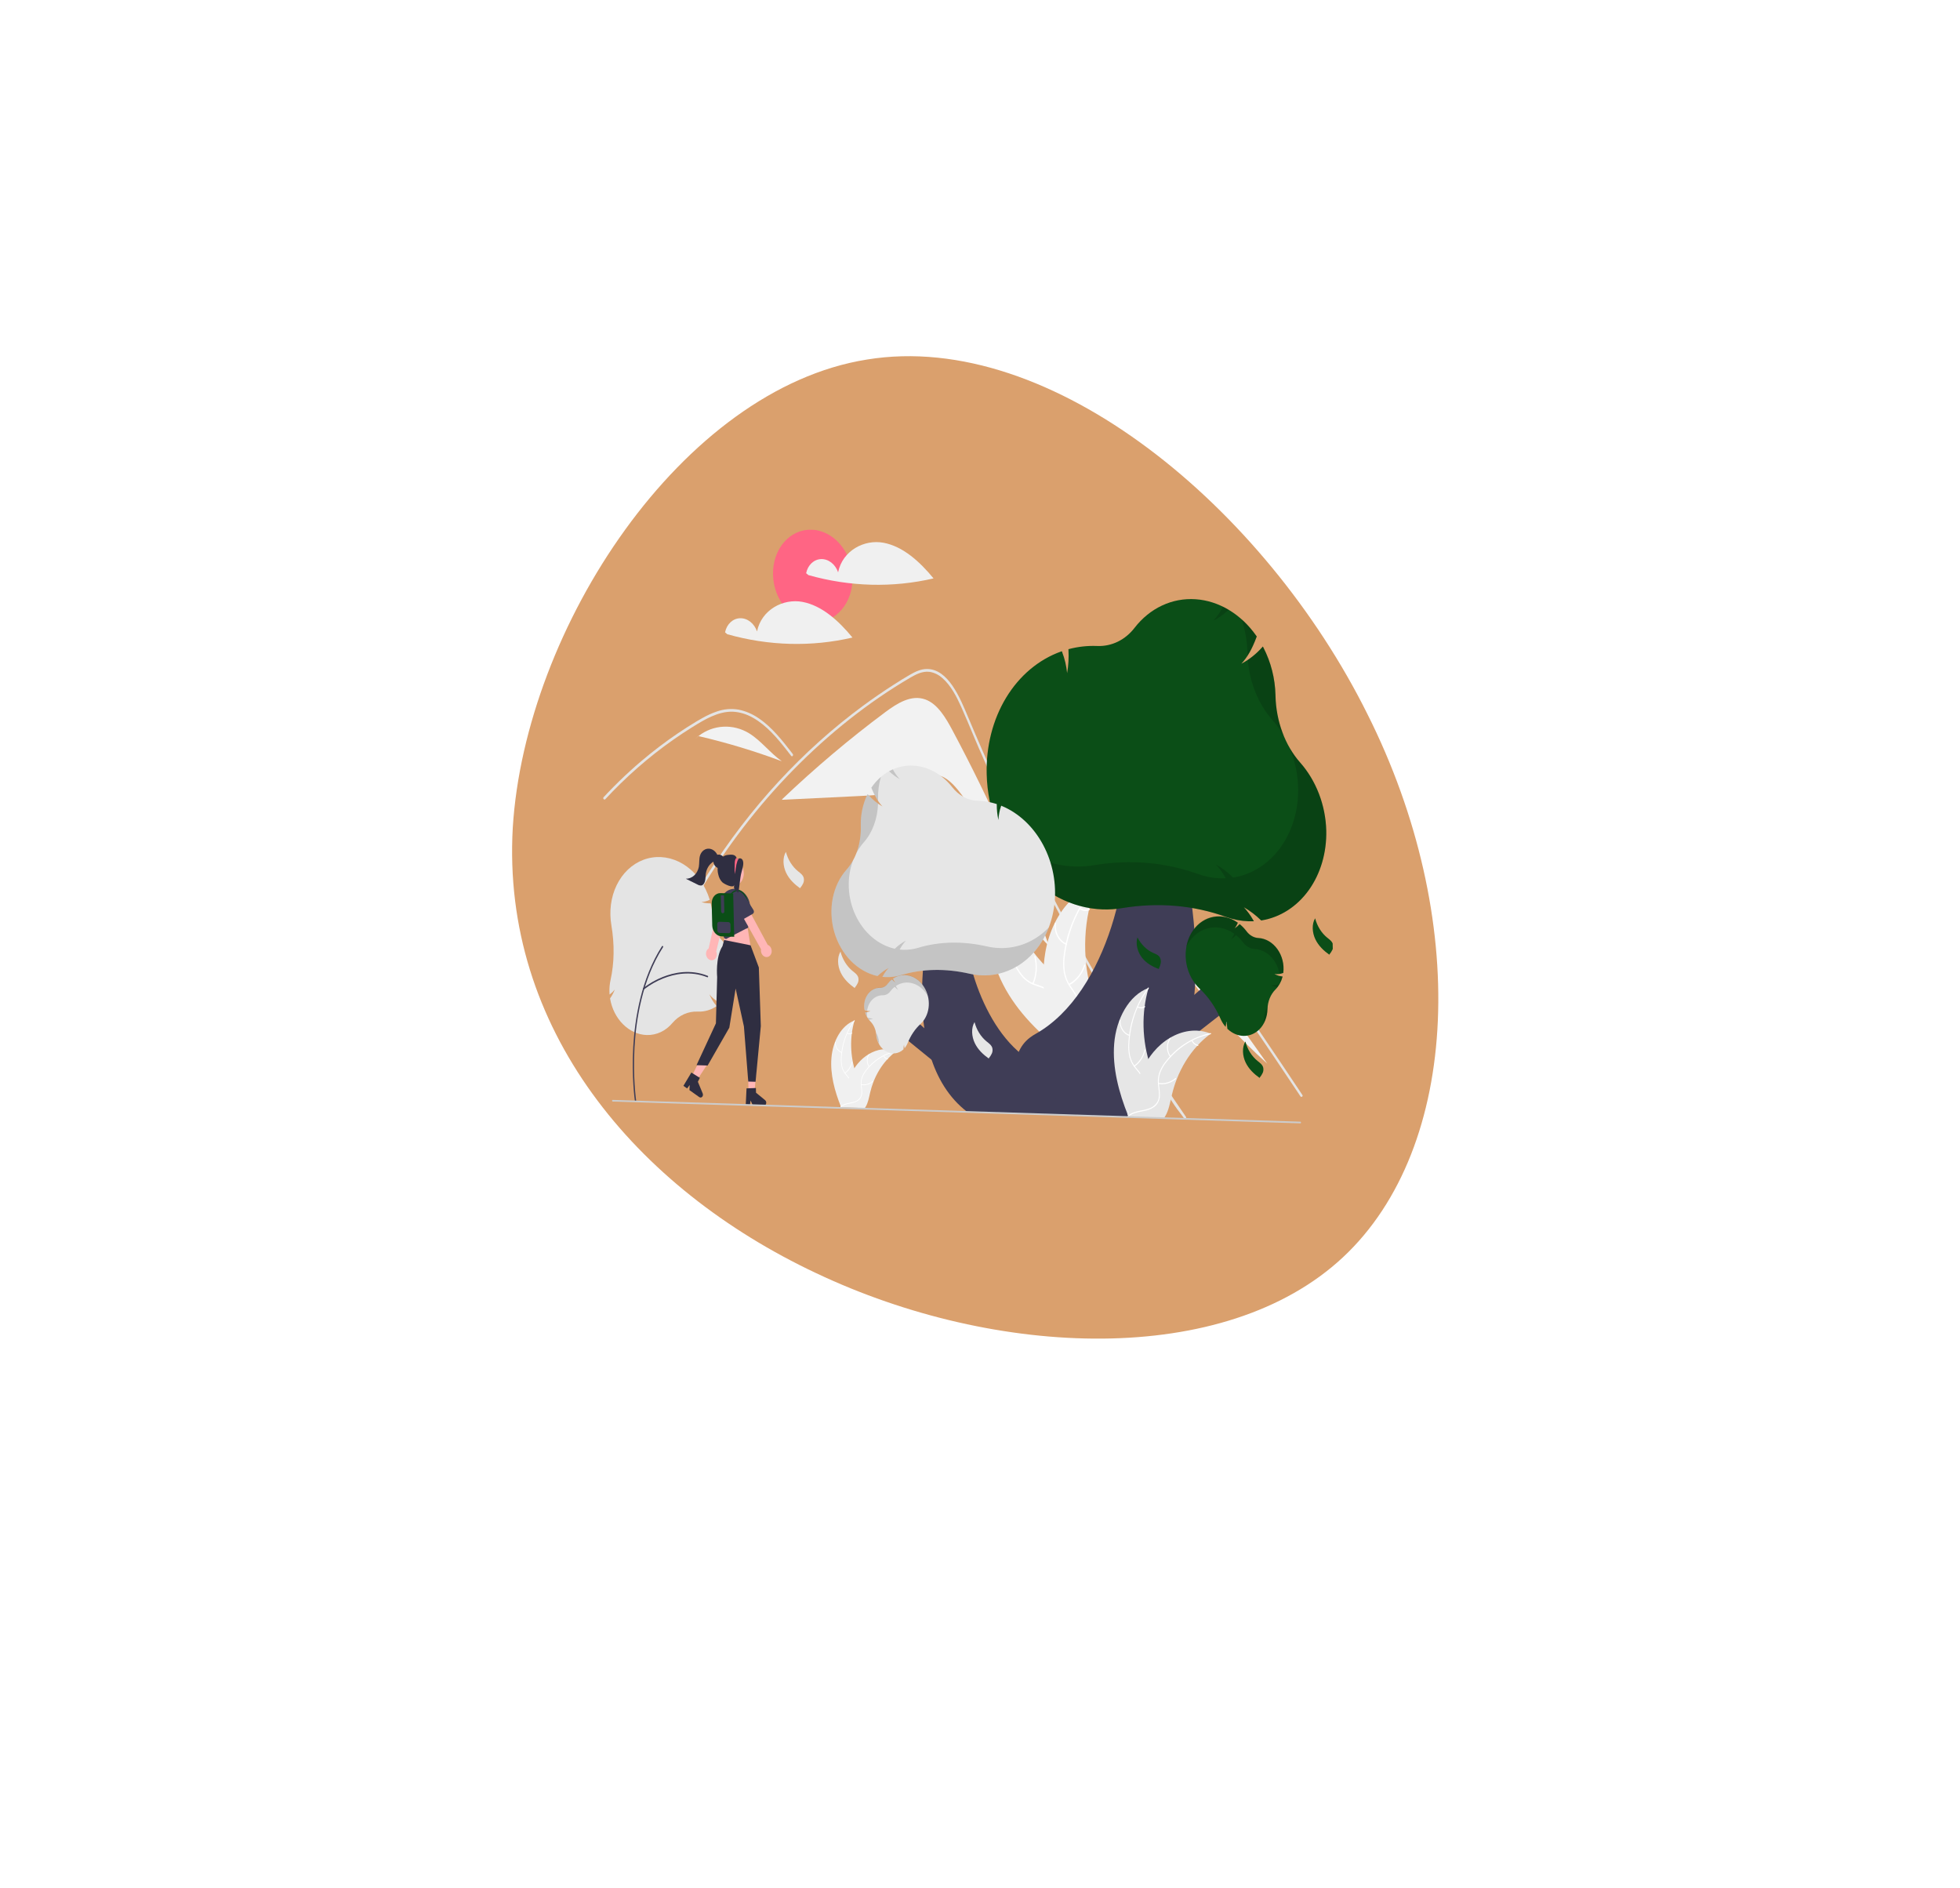 <svg width="786" height="757" viewBox="0 0 786 757" fill="none" xmlns="http://www.w3.org/2000/svg">
<g clip-path="url(#clip0_110_299)" filter="url(#filter0_f_110_299)">
<g filter="url(#filter1_f_110_299)">
<path d="M548.311 286.242C589.446 368.042 585.891 460.022 538.521 504.193C491.151 548.364 399.63 544.785 327.332 510.542C254.698 476.358 201.063 412.207 205.632 331.878C210.594 251.809 273.479 155.939 347.722 144.163C421.91 132.067 507.455 204.064 548.311 286.242Z" fill="#DAA06D"/>
</g>
<g clip-path="url(#clip1_110_299)">
<path d="M326.379 249.555C335.179 249.834 342.111 241.744 341.863 231.487C341.614 221.23 334.279 212.689 325.479 212.41C316.679 212.131 309.747 220.22 309.995 230.478C310.244 240.735 317.579 249.276 326.379 249.555Z" fill="#FF6584"/>
<path d="M354.338 217.644C346.586 216.182 337.888 220.768 336.099 229.483C335.557 227.906 334.608 226.544 333.389 225.592C332.169 224.641 330.743 224.15 329.316 224.19C327.889 224.23 326.536 224.8 325.45 225.816C324.365 226.832 323.605 228.243 323.279 229.844L324.181 230.61C340.831 235.306 357.959 235.758 374.369 231.936C368.838 225.186 362.09 219.105 354.338 217.644Z" fill="#F0F0F0"/>
<path d="M321.821 241.358C314.069 239.897 305.371 244.482 303.582 253.197C303.04 251.62 302.091 250.258 300.872 249.306C299.652 248.355 298.226 247.864 296.799 247.904C295.372 247.944 294.019 248.514 292.933 249.53C291.848 250.546 291.088 251.957 290.762 253.558L291.664 254.324C308.314 259.02 325.442 259.472 341.852 255.65C336.321 248.9 329.573 242.819 321.821 241.358Z" fill="#F0F0F0"/>
<path d="M381.975 292.893C379.239 287.771 376.011 282.293 371.121 280.494C365.458 278.411 359.779 282.013 354.975 285.593C340.609 296.3 326.806 307.959 313.631 320.518L313.65 320.714C324.132 320.202 334.614 319.691 345.096 319.179C352.67 318.81 360.502 318.364 367.106 314.392C369.612 312.885 372.041 310.843 374.921 310.787C378.499 310.717 381.693 313.732 384.222 316.856C399.18 335.34 404.049 363.035 420.724 379.386C409.736 349.531 396.779 320.61 381.975 292.893Z" fill="#F2F2F2"/>
<path d="M474.936 448.592C473.273 446.178 472.603 445.603 470.962 443.168C457.593 423.316 444.984 402.833 433.134 381.717C425.085 367.376 417.411 352.776 410.113 337.918C406.639 330.854 403.255 323.738 399.959 316.571C397.402 311.013 394.898 305.425 392.447 299.805C391.747 298.2 391.065 296.588 390.385 294.973C388.786 291.174 387.213 287.358 385.533 283.608C383.619 279.333 381.306 274.842 377.91 271.904C376.363 270.514 374.533 269.644 372.633 269.397C369.919 269.107 367.451 270.332 365.136 271.681C348.2 281.584 332.424 294.174 318.23 308.618C303.998 323.094 291.364 339.558 280.582 357.674C280.253 358.235 279.427 357.663 279.76 357.099C281.071 354.892 282.409 352.709 283.775 350.552C300.762 323.75 321.833 300.907 346.026 283.066C350.096 280.065 354.247 277.214 358.481 274.512C360.614 273.15 362.758 271.806 364.94 270.55C367.08 269.319 369.358 268.223 371.837 268.258C380.275 268.373 384.916 279.655 388.1 287.248C389.101 289.638 390.113 292.02 391.136 294.396C395.004 303.416 399.011 312.359 403.156 321.224C405.714 326.698 408.325 332.142 410.988 337.556C419.276 354.416 428.052 370.955 437.315 387.173C449.587 408.656 461.704 427.675 475.579 447.841C475.961 448.399 475.321 449.157 474.936 448.592Z" fill="#E4E4E4"/>
<path d="M317.262 303.089C316.756 302.436 316.253 301.783 315.744 301.131C311.73 295.989 307.433 290.897 302.017 287.85C299.434 286.355 296.633 285.515 293.809 285.389C290.892 285.307 288.061 286.109 285.395 287.273C284.135 287.826 282.904 288.46 281.694 289.139C280.311 289.917 278.954 290.751 277.605 291.593C275.07 293.172 272.571 294.825 270.107 296.552C265.205 299.988 260.465 303.703 255.889 307.698C253.516 309.77 251.196 311.914 248.927 314.13C246.816 316.188 244.751 318.304 242.731 320.48C242.299 320.943 241.618 320.15 242.05 319.687C242.582 319.11 243.121 318.538 243.66 317.973C245.182 316.376 246.73 314.812 248.304 313.28C251.174 310.482 254.122 307.798 257.15 305.227C261.857 301.228 266.737 297.516 271.79 294.09C274.314 292.38 276.876 290.746 279.475 289.189C280.26 288.719 281.055 288.26 281.859 287.827C283.683 286.798 285.583 285.946 287.541 285.281C290.315 284.314 293.268 284.069 296.2 284.562C299.032 285.13 301.777 286.312 304.288 288.046C309.62 291.632 313.819 297.049 317.906 302.334C318.318 302.871 317.678 303.626 317.262 303.089Z" fill="#E4E4E4"/>
<path d="M426.066 358.498L438.514 353.535L444.694 351.07C446.707 350.268 448.712 349.345 450.799 348.791C452.644 348.301 454.531 348.271 456.381 349.05C458.015 349.799 459.521 350.915 460.81 352.333C462.126 353.75 463.355 355.273 464.487 356.89C465.893 358.837 467.279 360.804 468.671 362.765C474.416 370.857 480.126 378.982 485.8 387.14C491.473 395.299 497.111 403.49 502.714 411.713C508.33 419.957 513.909 428.234 519.452 436.543C520.131 437.56 520.81 438.579 521.488 439.598C521.862 440.161 522.663 439.643 522.284 439.072C516.699 430.68 511.078 422.32 505.42 413.993C499.748 405.646 494.04 397.332 488.294 389.052C482.548 380.772 476.766 372.526 470.947 364.314C469.497 362.268 468.045 360.225 466.591 358.183C465.365 356.461 464.151 354.721 462.812 353.112C460.355 350.158 457.31 347.52 453.738 347.338C451.638 347.231 449.625 347.943 447.695 348.703C445.614 349.524 443.538 350.36 441.46 351.189L428.925 356.187L425.792 357.437C425.236 357.659 425.504 358.723 426.066 358.498Z" fill="#E4E4E4"/>
<path d="M300.515 294.112C294.031 290.081 285.864 290.572 280.106 295.169C291.364 297.777 302.517 301.142 313.509 305.248C308.908 302.013 305.249 297.056 300.515 294.112Z" fill="#F2F2F2"/>
<path d="M280.043 295.154L278.841 296.281C279.247 295.886 279.671 295.517 280.106 295.169C280.085 295.164 280.064 295.159 280.043 295.154Z" fill="#F2F2F2"/>
<path d="M460.514 359.643C459.233 357.847 457.85 355.965 455.981 355.193L454.254 355.218C468.072 382.742 486.421 406.992 508.175 426.478C492.288 404.2 476.401 381.921 460.514 359.643Z" fill="#F2F2F2"/>
<path d="M333.423 424.178C333.968 417.593 337.323 411.194 342.677 409.215C340.71 415.948 340.891 423.409 343.189 430.277C344.083 432.922 345.309 435.771 344.592 438.386C344.145 440.013 342.986 441.232 341.676 441.975C340.366 442.719 338.899 443.047 337.451 443.368L337.171 443.635C334.71 437.474 332.878 430.763 333.423 424.178Z" fill="#F0F0F0"/>
<path d="M342.734 409.342C339.685 413.354 337.854 418.455 337.499 423.921C337.405 425.095 337.471 426.29 337.695 427.46C337.945 428.594 338.447 429.647 339.15 430.508C339.792 431.325 340.526 432.08 340.995 433.054C341.229 433.556 341.371 434.105 341.414 434.664C341.456 435.223 341.396 435.779 341.24 436.296C340.878 437.599 340.128 438.647 339.364 439.639C338.514 440.742 337.616 441.87 337.28 443.356C337.239 443.536 336.998 443.436 337.039 443.257C337.624 440.671 339.759 439.259 340.737 436.944C341.193 435.864 341.365 434.599 340.884 433.428C340.464 432.404 339.708 431.626 339.052 430.804C338.356 429.975 337.836 428.971 337.537 427.88C337.263 426.723 337.157 425.531 337.225 424.356C337.341 421.703 337.816 419.111 338.632 416.676C339.549 413.889 340.879 411.332 342.562 409.117C342.666 408.98 342.837 409.206 342.734 409.342Z" fill="white"/>
<path d="M337.524 422.148C336.741 421.903 336.042 421.346 335.553 420.576C335.065 419.806 334.817 418.874 334.855 417.945C334.864 417.758 335.115 417.78 335.107 417.968C335.07 418.833 335.301 419.701 335.757 420.417C336.214 421.133 336.866 421.649 337.596 421.872C337.755 421.92 337.682 422.196 337.524 422.148Z" fill="white"/>
<path d="M338.78 430.14C340.161 429.207 341.16 427.68 341.579 425.865C341.62 425.686 341.861 425.785 341.82 425.965C341.382 427.853 340.339 429.438 338.899 430.406C338.762 430.498 338.643 430.232 338.78 430.14Z" fill="white"/>
<path d="M339.79 414.174C340.079 414.342 340.396 414.425 340.712 414.416C341.027 414.407 341.332 414.307 341.597 414.125C341.734 414.03 341.852 414.297 341.717 414.39C341.422 414.59 341.086 414.701 340.738 414.711C340.389 414.722 340.039 414.632 339.718 414.45C339.686 414.436 339.66 414.409 339.644 414.374C339.629 414.339 339.625 414.299 339.633 414.263C339.643 414.226 339.665 414.196 339.694 414.18C339.723 414.163 339.758 414.161 339.79 414.174Z" fill="white"/>
<path d="M359.441 421.539C359.358 421.6 359.274 421.662 359.191 421.726C358.074 422.563 357.022 423.508 356.045 424.552C355.968 424.631 355.892 424.713 355.817 424.794C353.489 427.34 351.612 430.395 350.28 433.803C349.751 435.159 349.314 436.567 348.972 438.013C348.5 440.01 348.127 442.228 347.137 443.842C347.035 444.012 346.924 444.174 346.805 444.326L337.492 444.031C337.47 444.018 337.449 444.008 337.427 443.995L337.056 444.003C337.069 443.926 337.084 443.848 337.097 443.771C337.105 443.727 337.114 443.683 337.122 443.638C337.127 443.609 337.133 443.579 337.136 443.552C337.138 443.543 337.14 443.533 337.142 443.525C337.146 443.498 337.152 443.474 337.155 443.449C337.238 443.009 337.323 442.568 337.412 442.128C337.412 442.126 337.412 442.126 337.414 442.123C338.06 438.76 339.05 435.52 340.365 432.471C340.405 432.381 340.445 432.288 340.49 432.198C341.1 430.85 341.807 429.568 342.603 428.365C343.041 427.708 343.508 427.08 344.003 426.482C345.285 424.939 346.778 423.655 348.429 422.677C351.719 420.727 355.567 420.062 359.167 421.431C359.259 421.466 359.349 421.501 359.441 421.539Z" fill="#F0F0F0"/>
<path d="M359.424 421.676C354.812 422.602 350.65 425.218 347.527 429.151C346.841 429.983 346.278 430.943 345.859 431.996C345.48 433.039 345.353 434.197 345.492 435.35C345.604 436.426 345.824 437.519 345.71 438.594C345.645 439.143 345.479 439.663 345.225 440.12C344.971 440.577 344.634 440.961 344.236 441.247C343.261 441.989 342.096 442.264 340.946 442.486C339.669 442.732 338.339 442.964 337.29 443.865C337.163 443.974 337.014 443.728 337.141 443.619C338.965 442.052 341.472 442.473 343.483 441.389C344.421 440.884 345.219 440.037 345.425 438.803C345.604 437.724 345.378 436.597 345.257 435.507C345.108 434.384 345.194 433.251 345.51 432.206C345.881 431.128 346.41 430.142 347.074 429.29C348.543 427.342 350.279 425.693 352.217 424.403C354.422 422.916 356.851 421.895 359.397 421.383C359.555 421.351 359.58 421.644 359.424 421.676Z" fill="white"/>
<path d="M348.465 427.811C347.94 427.073 347.647 426.156 347.639 425.224C347.63 424.291 347.907 423.404 348.419 422.72C348.523 422.582 348.721 422.777 348.617 422.915C348.139 423.55 347.881 424.377 347.891 425.245C347.9 426.113 348.176 426.967 348.668 427.65C348.775 427.799 348.571 427.959 348.465 427.811Z" fill="white"/>
<path d="M345.375 434.808C347.007 435.065 348.628 434.6 349.914 433.505C350.042 433.397 350.191 433.643 350.064 433.751C348.723 434.887 347.035 435.367 345.337 435.096C345.175 435.07 345.214 434.782 345.375 434.808Z" fill="white"/>
<path d="M354.475 423.303C354.629 423.635 354.85 423.921 355.116 424.136C355.383 424.351 355.688 424.489 356.004 424.536C356.166 424.559 356.127 424.847 355.966 424.823C355.618 424.769 355.281 424.617 354.985 424.38C354.69 424.143 354.445 423.828 354.272 423.464C354.253 423.431 354.245 423.392 354.25 423.354C354.255 423.316 354.273 423.283 354.299 423.261C354.326 423.24 354.359 423.232 354.392 423.24C354.425 423.248 354.455 423.271 354.475 423.303Z" fill="white"/>
<path d="M400.263 390.422C395.41 378.5 395.216 363.577 402.065 353.864C404.77 367.72 411.547 380.284 421.195 389.332C424.927 392.807 429.366 396.239 430.491 401.565C431.191 404.879 430.396 408.335 428.946 411.157C427.495 413.978 425.433 416.272 423.394 418.532L423.178 419.32C413.884 411.674 405.116 402.343 400.263 390.422Z" fill="#F0F0F0"/>
<path d="M402.266 354.014C400.874 364.486 402.378 375.387 406.564 385.168C407.433 387.29 408.578 389.257 409.954 390.998C411.34 392.645 413.058 393.854 414.932 394.499C416.67 395.14 418.501 395.566 420.099 396.681C420.91 397.265 421.615 398.036 422.168 398.943C422.722 399.851 423.111 400.873 423.309 401.945C423.863 404.604 423.575 407.283 423.213 409.887C422.812 412.778 422.356 415.771 423.11 418.714C423.202 419.07 422.729 419.184 422.637 418.828C421.326 413.708 423.515 408.768 423.068 403.648C422.86 401.259 422.035 398.889 420.247 397.452C418.684 396.195 416.797 395.755 415.032 395.123C413.198 394.525 411.493 393.42 410.066 391.904C408.621 390.246 407.417 388.329 406.503 386.235C404.382 381.555 402.888 376.556 402.076 371.42C401.122 365.563 401.027 359.614 401.794 353.831C401.842 353.473 402.313 353.658 402.266 354.014Z" fill="white"/>
<path d="M405.061 382.101C403.595 382.607 401.993 382.478 400.541 381.737C399.089 380.996 397.882 379.691 397.136 378.056C396.986 377.724 397.409 377.465 397.559 377.797C398.251 379.321 399.376 380.536 400.729 381.223C402.081 381.91 403.574 382.023 404.937 381.542C405.233 381.438 405.356 381.997 405.061 382.101Z" fill="white"/>
<path d="M414.02 394.307C415.419 391.077 415.692 387.282 414.783 383.679C414.693 383.323 415.166 383.209 415.256 383.565C416.196 387.316 415.905 391.264 414.442 394.621C414.303 394.941 413.881 394.625 414.02 394.307Z" fill="white"/>
<path d="M401.755 365.768C402.364 365.713 402.943 365.481 403.441 365.093C403.938 364.706 404.338 364.174 404.605 363.548C404.741 363.226 405.162 363.541 405.027 363.861C404.73 364.552 404.287 365.138 403.738 365.568C403.19 365.997 402.551 366.258 401.879 366.326C401.817 366.339 401.751 366.323 401.696 366.282C401.64 366.241 401.599 366.177 401.581 366.104C401.565 366.03 401.574 365.954 401.606 365.891C401.639 365.828 401.692 365.784 401.755 365.768Z" fill="white"/>
<path d="M439.61 355.169C439.53 355.373 439.45 355.577 439.372 355.786C438.312 358.538 437.449 361.399 436.794 364.341C436.74 364.567 436.689 364.798 436.641 365.026C435.128 372.136 434.779 379.585 435.61 386.995C435.944 389.944 436.468 392.871 437.178 395.751C438.159 399.729 439.49 403.968 439.309 407.903C439.294 408.314 439.257 408.722 439.198 409.125L424.036 419.62C423.991 419.623 423.947 419.63 423.901 419.633L423.314 420.086C423.268 419.94 423.224 419.787 423.179 419.641C423.152 419.556 423.129 419.469 423.102 419.385C423.085 419.327 423.069 419.27 423.051 419.219C423.045 419.2 423.04 419.181 423.037 419.166C423.019 419.116 423.007 419.067 422.991 419.02C422.741 418.168 422.495 417.313 422.254 416.455C422.251 416.451 422.251 416.451 422.253 416.444C420.429 409.899 419.05 403.15 418.583 396.427C418.569 396.225 418.553 396.019 418.546 395.812C418.35 392.781 418.367 389.751 418.595 386.75C418.725 385.108 418.926 383.48 419.199 381.871C419.909 377.715 421.183 373.752 422.974 370.127C426.545 362.901 432.125 357.217 439.077 355.308C439.255 355.26 439.43 355.213 439.61 355.169Z" fill="#F0F0F0"/>
<path d="M439.701 355.424C433.126 362.459 428.738 371.855 427.159 382.28C426.785 384.514 426.719 386.824 426.964 389.123C427.264 391.357 428.068 393.49 429.293 395.3C430.407 397.012 431.71 398.624 432.462 400.6C432.835 401.617 433.023 402.703 433.013 403.786C433.004 404.869 432.799 405.925 432.41 406.884C431.495 409.308 429.869 411.155 428.221 412.893C426.392 414.823 424.464 416.792 423.569 419.573C423.46 419.91 423.008 419.665 423.116 419.329C424.674 414.489 429.051 412.249 431.328 408.018C432.39 406.044 432.93 403.651 432.187 401.295C431.537 399.235 430.194 397.571 429.054 395.848C427.838 394.101 426.991 392.057 426.588 389.894C426.244 387.611 426.233 385.298 426.556 383.053C427.213 377.982 428.557 373.108 430.539 368.608C432.775 363.456 435.773 358.838 439.404 354.953C439.629 354.713 439.924 355.186 439.701 355.424Z" fill="white"/>
<path d="M427.496 378.877C426.015 378.234 424.749 377.009 423.924 375.422C423.1 373.834 422.771 371.988 422.996 370.213C423.043 369.854 423.529 369.952 423.482 370.312C423.27 371.965 423.576 373.684 424.346 375.161C425.116 376.637 426.299 377.773 427.681 378.363C427.982 378.491 427.795 379.005 427.496 378.877Z" fill="white"/>
<path d="M428.634 394.512C431.469 393.024 433.659 390.313 434.767 386.918C434.876 386.581 435.329 386.826 435.219 387.162C434.06 390.692 431.776 393.508 428.823 395.049C428.541 395.196 428.354 394.658 428.634 394.512Z" fill="white"/>
<path d="M433.195 364.058C433.731 364.444 434.333 364.673 434.947 364.726C435.561 364.779 436.169 364.654 436.715 364.362C436.995 364.211 437.182 364.749 436.904 364.899C436.299 365.218 435.628 365.356 434.949 365.299C434.27 365.242 433.605 364.992 433.01 364.573C432.952 364.538 432.905 364.48 432.88 364.409C432.856 364.339 432.854 364.261 432.877 364.193C432.901 364.125 432.949 364.073 433.009 364.047C433.068 364.022 433.135 364.026 433.195 364.058Z" fill="white"/>
<path d="M470.496 406.273L487.478 391.466L496.175 401.594L468.451 423.247L470.496 406.273Z" fill="#3F3D56"/>
<path d="M455.336 448.046L395.975 446.165L397.866 438.368C410.638 433.332 403.106 421.399 415.207 414.634C444.806 398.088 455.164 346.243 450.267 325.463L469.918 325.117C469.918 325.117 499.268 415.916 455.336 448.046Z" fill="#3F3D56"/>
<path d="M505.118 412.689C503.389 414.451 501.146 415.404 498.786 415.381C496.427 415.358 494.104 414.359 492.232 412.562L492.192 412.524L492.19 412.466C492.145 411.502 491.993 410.542 491.738 409.61C491.742 410.275 491.675 410.934 491.537 411.57L491.493 411.785L491.356 411.62C491.237 411.478 491.122 411.334 491.014 411.192C490.379 410.358 489.841 409.431 489.416 408.438C487.385 403.776 484.506 399.647 480.991 396.356C480.363 395.755 479.776 395.096 479.237 394.387C476.959 391.39 475.627 387.603 475.479 383.705C475.332 379.806 476.379 376.051 478.433 373.111C480.486 370.171 483.413 368.238 486.688 367.66C489.963 367.081 493.373 367.893 496.307 369.951L496.397 370.014L496.354 370.119C496.039 370.917 495.616 371.645 495.099 372.277C495.82 371.839 496.483 371.29 497.072 370.644L497.135 370.576L497.209 370.636C498.175 371.431 499.061 372.355 499.847 373.388L499.932 373.501C500.532 374.294 501.262 374.94 502.074 375.396C502.886 375.853 503.762 376.11 504.646 376.151C506.087 376.225 507.514 376.661 508.83 377.43C510.146 378.2 511.319 379.283 512.268 380.607C513.218 381.93 513.921 383.462 514.329 385.097C514.737 386.732 514.842 388.431 514.634 390.078L514.625 390.154L514.561 390.175C513.453 390.588 512.27 390.723 511.088 390.572C512.085 391.103 513.141 391.442 514.215 391.576L514.353 391.594L514.313 391.746C513.803 393.681 512.852 395.394 511.559 396.71L511.522 396.748C511.509 396.761 511.496 396.774 511.483 396.788C510.518 397.748 509.739 398.934 509.191 400.277C508.643 401.619 508.337 403.091 508.291 404.605C508.263 406.161 507.968 407.678 507.423 409.066C506.878 410.454 506.095 411.686 505.118 412.689Z" fill="#0B4E17"/>
<path opacity="0.15" d="M506.844 409.009C506.836 409.427 506.808 409.843 506.762 410.256C507.692 408.546 508.202 406.555 508.242 404.484C508.247 404.167 508.268 403.851 508.299 403.538C507.394 405.149 506.891 407.039 506.844 409.009Z" fill="black"/>
<path opacity="0.15" d="M509.64 394.976C510.442 395.401 511.283 395.702 512.142 395.872C512.461 395.477 512.754 395.055 513.019 394.608C511.939 394.998 510.789 395.124 509.64 394.976Z" fill="black"/>
<path opacity="0.15" d="M513.205 391.273C513.317 392.281 513.318 393.294 513.207 394.288C513.66 393.464 514.015 392.568 514.264 391.624L514.304 391.472L514.166 391.455C513.844 391.413 513.523 391.352 513.205 391.273Z" fill="black"/>
<path opacity="0.15" d="M512.014 380.208C511.066 378.964 509.917 377.95 508.64 377.231C507.363 376.512 505.986 376.102 504.597 376.029C503.713 375.989 502.837 375.732 502.025 375.275C501.213 374.818 500.483 374.172 499.883 373.379L499.798 373.267C499.012 372.234 498.126 371.309 497.159 370.515L497.086 370.454L497.023 370.522C496.434 371.169 495.771 371.718 495.05 372.155C495.566 371.524 495.99 370.795 496.305 369.997L496.348 369.893L496.258 369.83C494.313 368.464 492.143 367.636 489.926 367.414C487.709 367.192 485.507 367.582 483.501 368.553C481.494 369.523 479.739 371.046 478.379 372.998C477.02 374.95 476.094 377.275 475.676 379.783C476.552 377.927 477.744 376.312 479.186 375.033C480.627 373.753 482.288 372.834 484.072 372.329C485.856 371.824 487.729 371.743 489.581 372.091C491.432 372.439 493.227 373.208 494.86 374.355L494.95 374.418L494.906 374.522C494.592 375.321 494.168 376.049 493.652 376.681C494.372 376.243 495.036 375.694 495.625 375.048L495.687 374.979L495.761 375.04C496.728 375.835 497.614 376.759 498.4 377.792L498.485 377.904C499.085 378.698 499.815 379.344 500.627 379.8C501.439 380.257 502.315 380.514 503.198 380.555C505.508 380.673 507.755 381.721 509.557 383.52C511.359 385.318 512.603 387.756 513.078 390.417C513.564 390.331 514.043 390.21 514.512 390.054L514.576 390.033L514.585 389.957C514.803 388.251 514.685 386.489 514.239 384.801C513.794 383.113 513.034 381.543 512.014 380.208Z" fill="black"/>
<path d="M531.856 332.995C532.07 341.856 529.581 350.345 524.832 356.952C520.082 363.559 513.38 367.855 505.916 369.077L505.758 369.102L505.633 368.979C503.54 366.927 501.243 365.186 498.798 363.799C500.189 365.29 501.423 366.969 502.472 368.796L502.829 369.406L502.213 369.421C501.682 369.435 501.154 369.433 500.643 369.417C497.644 369.325 494.648 368.748 491.739 367.703C478.527 362.941 464.434 361.751 449.852 364.168C447.352 364.58 444.815 364.747 442.267 364.666C417.285 363.875 396.386 339.535 395.68 310.41C395.398 299.305 398.129 288.574 403.486 279.746C408.843 270.917 416.552 264.443 425.513 261.245L425.822 261.135L425.953 261.493C426.985 264.186 427.654 267.028 427.936 269.914C428.463 266.89 428.645 263.776 428.477 260.652L428.459 260.322L428.732 260.251C432.309 259.318 435.995 258.907 439.707 259.025L440.109 259.04C442.952 259.14 445.749 258.54 448.316 257.28C450.882 256.02 453.162 254.128 455.007 251.727C458.032 247.827 461.783 244.784 466.003 242.809C470.223 240.834 474.811 239.973 479.452 240.286C484.093 240.599 488.676 242.078 492.887 244.622C497.097 247.165 500.835 250.713 503.842 255.02L503.982 255.219L503.898 255.445C502.139 260.207 500.179 263.655 497.801 266.146C500.891 264.533 503.702 262.318 506.119 259.592L506.431 259.24L506.667 259.697C509.669 265.512 511.335 272.068 511.493 278.694L511.497 278.883C511.499 278.95 511.5 279.017 511.502 279.084C511.747 289.22 515.343 298.934 521.383 305.765C524.56 309.362 527.123 313.623 528.921 318.299C530.72 322.975 531.717 327.971 531.856 332.995Z" fill="#0B4E17"/>
<g opacity="0.15">
<path d="M490.444 243.273C489.388 245.38 488.073 247.285 486.537 248.932C488.765 247.767 490.85 246.288 492.748 244.525C491.993 244.074 491.225 243.656 490.444 243.273Z" fill="black"/>
<path d="M510.119 288.551C511.914 290.582 513.516 292.831 514.896 295.256C512.784 290.151 511.626 284.633 511.502 279.084C511.5 279.017 511.499 278.95 511.497 278.884L511.493 278.695C511.335 272.068 509.669 265.512 506.667 259.697L506.431 259.24L506.119 259.592C504.396 261.531 502.472 263.214 500.387 264.606C501.154 273.739 504.625 282.338 510.119 288.551Z" fill="black"/>
<path d="M500.229 261.48L500.233 261.669C500.234 261.736 500.236 261.803 500.238 261.87C500.247 262.237 500.261 262.604 500.279 262.97C501.734 260.646 502.948 258.122 503.898 255.446L503.982 255.22L503.842 255.02C502.088 252.509 500.083 250.246 497.873 248.285C499.322 252.528 500.12 256.997 500.229 261.48Z" fill="black"/>
<path d="M521.383 305.766C519.795 303.965 518.375 301.974 517.148 299.83C519.38 305.125 520.557 310.883 520.586 316.653C520.616 322.423 519.497 328.048 517.318 333.088C515.139 338.128 511.959 342.446 508.026 345.704C504.094 348.961 499.516 351.069 494.652 351.863L494.494 351.888L494.369 351.765C492.276 349.713 489.979 347.971 487.534 346.584C488.925 348.076 490.159 349.755 491.208 351.582L491.565 352.192L490.949 352.207C490.418 352.221 489.89 352.219 489.379 352.203C486.38 352.111 483.383 351.534 480.475 350.488C467.263 345.726 453.17 344.537 438.588 346.954C436.088 347.366 433.55 347.533 431.003 347.452C419.899 347.11 409.066 342.007 400.578 333.118C404.469 342.277 410.452 350.102 417.831 355.687C425.211 361.271 433.684 364.385 442.267 364.667C444.815 364.747 447.352 364.581 449.852 364.168C464.434 361.752 478.527 362.941 491.739 367.703C494.648 368.748 497.644 369.325 500.643 369.417C501.154 369.433 501.682 369.435 502.213 369.422L502.829 369.407L502.472 368.797C501.423 366.97 500.189 365.291 498.798 363.799C501.243 365.186 503.54 366.927 505.633 368.98L505.758 369.103L505.916 369.077C511.757 368.125 517.166 365.283 521.539 360.867C525.912 356.451 529.077 350.635 530.681 344.069C532.285 337.502 532.265 330.443 530.623 323.68C528.981 316.916 525.782 310.714 521.383 305.766Z" fill="black"/>
</g>
<path d="M370.641 318.42C368.859 316.194 367.883 312.907 368.736 310.174C370.18 313.011 372.412 315.216 375.037 316.398C376.05 316.85 377.212 317.232 377.785 318.315C378.119 319.015 378.216 319.822 378.056 320.57C377.896 321.31 377.653 322.017 377.334 322.675L377.337 322.868C374.876 321.966 372.422 320.646 370.641 318.42Z" fill="#0B4E17"/>
<path d="M458.044 384.124C456.262 381.898 455.287 378.611 456.139 375.879C457.584 378.716 459.816 380.92 462.44 382.103C463.453 382.554 464.615 382.936 465.189 384.02C465.522 384.719 465.619 385.526 465.46 386.275C465.299 387.014 465.056 387.722 464.737 388.379L464.741 388.572C462.28 387.67 459.825 386.351 458.044 384.124Z" fill="#0B4E17"/>
<path d="M499.523 426.058C498.252 423.413 498.001 419.992 499.425 417.633C500.234 420.762 501.952 423.518 504.275 425.413C505.173 426.14 506.232 426.844 506.562 428.045C506.739 428.81 506.661 429.609 506.344 430.276C506.027 430.935 505.636 431.539 505.182 432.074L505.144 432.259C502.921 430.679 500.794 428.703 499.523 426.058Z" fill="#0B4E17"/>
<path d="M527.492 376.652C526.221 374.007 525.97 370.585 527.394 368.227C528.203 371.356 529.921 374.112 532.244 376.007C533.142 376.734 534.201 377.438 534.531 378.639C534.708 379.404 534.63 380.202 534.313 380.87C533.996 381.529 533.605 382.133 533.151 382.668L533.112 382.853C530.889 381.273 528.763 379.297 527.492 376.652Z" fill="#0B4E17"/>
<path d="M337.151 390.008C335.88 387.363 335.629 383.942 337.054 381.583C337.862 384.712 339.58 387.468 341.903 389.363C342.801 390.09 343.86 390.794 344.19 391.995C344.367 392.76 344.289 393.559 343.972 394.226C343.655 394.885 343.264 395.489 342.81 396.024L342.772 396.209C340.549 394.629 338.422 392.653 337.151 390.008Z" fill="#E6E6E6"/>
<path d="M446.819 418.425C447.63 408.627 452.622 399.106 460.589 396.161C457.662 406.18 457.931 417.281 461.35 427.501C462.681 431.437 464.505 435.676 463.438 439.567C462.773 441.988 461.049 443.802 459.099 444.908C457.149 446.015 454.967 446.503 452.812 446.98L452.396 447.378C448.734 438.21 446.008 428.224 446.819 418.425Z" fill="#E6E6E6"/>
<path d="M460.673 396.35C456.137 402.32 453.412 409.91 452.884 418.044C452.744 419.791 452.842 421.568 453.176 423.31C453.547 424.997 454.294 426.563 455.34 427.844C456.296 429.061 457.388 430.183 458.086 431.633C458.434 432.381 458.646 433.197 458.709 434.029C458.771 434.86 458.683 435.688 458.45 436.458C457.912 438.396 456.796 439.955 455.658 441.432C454.394 443.073 453.058 444.751 452.558 446.963C452.497 447.231 452.138 447.082 452.199 446.815C453.07 442.967 456.246 440.866 457.702 437.422C458.381 435.815 458.637 433.932 457.921 432.19C457.296 430.667 456.17 429.508 455.194 428.286C454.159 427.052 453.385 425.558 452.94 423.935C452.532 422.213 452.376 420.44 452.476 418.69C452.649 414.743 453.355 410.887 454.569 407.262C455.935 403.116 457.913 399.311 460.417 396.014C460.573 395.811 460.827 396.147 460.673 396.35Z" fill="white"/>
<path d="M452.921 415.405C451.756 415.041 450.716 414.212 449.989 413.066C449.261 411.921 448.893 410.534 448.95 409.152C448.962 408.873 449.337 408.906 449.325 409.186C449.27 410.472 449.613 411.764 450.292 412.829C450.971 413.894 451.942 414.662 453.028 414.994C453.265 415.066 453.156 415.477 452.921 415.405Z" fill="white"/>
<path d="M454.789 427.298C456.845 425.909 458.332 423.638 458.954 420.937C459.016 420.669 459.375 420.818 459.313 421.085C458.661 423.894 457.109 426.254 454.967 427.693C454.763 427.83 454.586 427.434 454.789 427.298Z" fill="white"/>
<path d="M456.292 403.54C456.723 403.789 457.195 403.913 457.664 403.9C458.134 403.887 458.587 403.738 458.982 403.466C459.185 403.326 459.361 403.722 459.16 403.862C458.722 404.159 458.221 404.323 457.703 404.339C457.184 404.354 456.663 404.221 456.185 403.951C456.138 403.93 456.099 403.889 456.076 403.837C456.052 403.785 456.046 403.726 456.059 403.672C456.074 403.617 456.106 403.573 456.15 403.549C456.193 403.524 456.245 403.521 456.292 403.54Z" fill="white"/>
<path d="M485.534 414.498C485.41 414.59 485.286 414.682 485.161 414.778C483.499 416.022 481.933 417.428 480.48 418.982C480.366 419.1 480.252 419.221 480.142 419.343C476.678 423.131 473.884 427.676 471.902 432.747C471.115 434.766 470.464 436.86 469.956 439.012C469.254 441.983 468.699 445.284 467.225 447.686C467.074 447.939 466.909 448.179 466.731 448.407L452.873 447.968C452.841 447.948 452.809 447.932 452.777 447.913L452.225 447.925C452.244 447.811 452.266 447.694 452.286 447.581C452.297 447.515 452.311 447.449 452.322 447.383C452.33 447.339 452.339 447.295 452.344 447.255C452.347 447.24 452.35 447.226 452.353 447.215C452.358 447.174 452.367 447.138 452.372 447.101C452.495 446.446 452.623 445.791 452.754 445.136C452.754 445.132 452.754 445.132 452.757 445.128C453.77 440.142 455.155 435.233 457.148 430.766C457.208 430.632 457.268 430.494 457.334 430.36C458.242 428.353 459.293 426.446 460.478 424.656C461.13 423.679 461.825 422.743 462.562 421.853C464.469 419.559 466.691 417.648 469.147 416.192C474.043 413.291 479.769 412.302 485.126 414.338C485.263 414.39 485.397 414.443 485.534 414.498Z" fill="#E6E6E6"/>
<path d="M485.508 414.702C478.646 416.081 472.452 419.973 467.805 425.825C466.785 427.063 465.947 428.492 465.323 430.059C464.759 431.611 464.571 433.334 464.778 435.049C464.944 436.651 465.271 438.278 465.102 439.877C465.004 440.694 464.759 441.468 464.381 442.148C464.003 442.828 463.501 443.399 462.909 443.824C461.458 444.929 459.724 445.338 458.013 445.668C456.113 446.035 454.133 446.38 452.573 447.72C452.384 447.882 452.162 447.517 452.351 447.354C455.066 445.023 458.795 445.648 461.788 444.036C463.184 443.284 464.371 442.023 464.677 440.188C464.945 438.583 464.608 436.905 464.428 435.284C464.205 433.613 464.334 431.926 464.804 430.371C465.356 428.768 466.143 427.301 467.132 426.033C469.317 423.134 471.9 420.681 474.785 418.761C478.066 416.548 481.679 415.028 485.468 414.266C485.703 414.219 485.741 414.656 485.508 414.702Z" fill="white"/>
<path d="M469.201 423.832C468.42 422.734 467.984 421.37 467.972 419.982C467.959 418.594 468.371 417.274 469.133 416.257C469.288 416.052 469.582 416.341 469.427 416.546C468.716 417.492 468.333 418.722 468.347 420.014C468.361 421.306 468.771 422.575 469.503 423.593C469.662 423.814 469.359 424.052 469.201 423.832Z" fill="white"/>
<path d="M464.603 434.244C467.031 434.626 469.443 433.933 471.358 432.305C471.547 432.143 471.769 432.509 471.58 432.67C469.584 434.361 467.073 435.075 464.546 434.671C464.305 434.633 464.363 434.205 464.603 434.244Z" fill="white"/>
<path d="M478.144 417.124C478.373 417.618 478.701 418.044 479.099 418.364C479.496 418.684 479.95 418.888 480.419 418.958C480.66 418.993 480.602 419.421 480.363 419.386C479.844 419.305 479.343 419.079 478.904 418.727C478.464 418.374 478.099 417.906 477.842 417.363C477.814 417.314 477.802 417.256 477.81 417.2C477.817 417.143 477.843 417.094 477.882 417.061C477.922 417.03 477.972 417.019 478.021 417.03C478.07 417.042 478.114 417.076 478.144 417.124Z" fill="white"/>
<path d="M376.514 417.545L364.766 407.003L359.318 413.359L378.417 428.898L376.514 417.545Z" fill="#3F3D56"/>
<path d="M387.92 445.91L427.262 447.156L425.756 441.901C417.117 438.021 421.732 430.417 413.482 425.418C393.304 413.191 384.762 378.342 387.344 364.754L374.289 363.699C374.289 363.699 357.726 422.736 387.92 445.91Z" fill="#3F3D56"/>
<path d="M351.373 414.849C351.293 413.842 351.043 412.852 350.636 411.938C350.229 411.024 349.674 410.204 349.003 409.526C348.994 409.517 348.985 409.507 348.976 409.498L348.95 409.472C348.049 408.543 347.363 407.366 346.962 406.06L346.93 405.958L347.022 405.952C347.73 405.908 348.421 405.727 349.065 405.416C348.285 405.467 347.496 405.328 346.747 405.007L346.704 404.991L346.695 404.94C346.505 403.838 346.519 402.715 346.738 401.646C346.956 400.578 347.374 399.591 347.961 398.752C348.549 397.914 349.292 397.244 350.141 396.788C350.99 396.333 351.924 396.103 352.878 396.115C353.463 396.125 354.036 395.991 354.561 395.722C355.085 395.453 355.549 395.055 355.921 394.554L355.974 394.483C356.462 393.83 357.021 393.254 357.637 392.767L357.684 392.73L357.728 392.778C358.14 393.231 358.598 393.624 359.09 393.945C358.727 393.504 358.422 393.002 358.188 392.459L358.156 392.388L358.213 392.35C360.095 391.107 362.332 390.711 364.525 391.233C366.717 391.755 368.722 393.161 370.18 395.199C371.638 397.237 372.453 399.773 372.481 402.355C372.508 404.936 371.746 407.394 370.33 409.288C369.995 409.736 369.626 410.148 369.229 410.521C367.002 412.558 365.223 415.177 364.025 418.187C363.775 418.828 363.448 419.42 363.053 419.947C362.985 420.037 362.914 420.128 362.84 420.217L362.754 420.321L362.717 420.177C362.606 419.748 362.54 419.308 362.521 418.867C362.382 419.475 362.312 420.106 362.313 420.744L362.313 420.782L362.288 420.806C361.361 421.678 360.23 422.219 359.021 422.369C357.812 422.519 356.572 422.271 355.44 421.653C354.308 421.035 353.328 420.072 352.61 418.87C351.892 417.669 351.463 416.277 351.373 414.849Z" fill="#E6E6E6"/>
<path opacity="0.15" d="M352.475 417.833C352.494 418.111 352.525 418.389 352.57 418.664C351.897 417.491 351.494 416.147 351.402 414.771C351.388 414.56 351.364 414.35 351.333 414.14C351.986 415.248 352.38 416.523 352.475 417.833Z" fill="black"/>
<path opacity="0.15" d="M350.167 408.401C349.649 408.649 349.1 408.814 348.536 408.89C348.311 408.615 348.103 408.322 347.913 408.014C348.642 408.319 349.41 408.451 350.167 408.401Z" fill="black"/>
<path opacity="0.15" d="M347.683 405.793C347.64 406.457 347.672 407.13 347.778 407.794C347.451 407.228 347.186 406.619 346.991 405.982L346.959 405.879L347.051 405.874C347.263 405.859 347.474 405.832 347.683 405.793Z" fill="black"/>
<path opacity="0.15" d="M348.117 398.498C348.706 397.712 349.436 397.088 350.261 396.664C351.086 396.24 351.987 396.026 352.906 396.036C353.491 396.047 354.065 395.913 354.589 395.644C355.114 395.375 355.577 394.977 355.95 394.475L356.003 394.404C356.491 393.752 357.05 393.175 357.666 392.688L357.713 392.651L357.756 392.699C358.168 393.153 358.626 393.545 359.119 393.866C358.756 393.425 358.451 392.924 358.217 392.381L358.185 392.31L358.242 392.272C359.489 391.447 360.903 390.988 362.367 390.934C363.832 390.88 365.306 391.232 366.669 391.96C368.032 392.689 369.246 393.773 370.212 395.126C371.177 396.479 371.866 398.061 372.224 399.744C371.583 398.475 370.74 397.353 369.742 396.443C368.744 395.533 367.612 394.853 366.411 394.443C365.211 394.033 363.965 393.9 362.747 394.053C361.529 394.206 360.363 394.642 359.316 395.334L359.258 395.372L359.29 395.443C359.525 395.986 359.829 396.488 360.193 396.929C359.7 396.608 359.242 396.215 358.83 395.762L358.786 395.714L358.739 395.751C358.123 396.238 357.565 396.814 357.076 397.467L357.024 397.538C356.651 398.039 356.187 398.437 355.663 398.706C355.138 398.975 354.565 399.109 353.98 399.099C352.451 399.081 350.993 399.682 349.855 400.8C348.716 401.918 347.969 403.484 347.739 405.23C347.414 405.153 347.092 405.052 346.775 404.929L346.733 404.912L346.724 404.861C346.525 403.72 346.546 402.555 346.788 401.454C347.029 400.352 347.483 399.342 348.117 398.498Z" fill="black"/>
<path d="M339.505 348.691C343.295 344.41 345.369 338.114 345.207 331.395C345.206 331.351 345.205 331.307 345.203 331.263L345.2 331.137C345.092 326.745 345.987 322.464 347.793 318.73L347.935 318.436L348.153 318.683C349.845 320.594 351.782 322.183 353.885 323.383C352.226 321.63 350.815 319.259 349.494 316.024L349.431 315.871L349.517 315.744C351.375 313.011 353.742 310.814 356.455 309.302C359.168 307.791 362.163 307.002 365.234 306.989C368.304 306.977 371.377 307.741 374.242 309.229C377.106 310.717 379.694 312.895 381.828 315.611C383.129 317.282 384.703 318.634 386.448 319.578C388.192 320.522 390.067 321.038 391.952 321.091L392.218 321.098C394.678 321.175 397.138 321.604 399.543 322.373L399.726 322.432L399.725 322.65C399.714 324.717 399.934 326.791 400.381 328.821C400.476 326.916 400.829 325.058 401.427 323.314L401.503 323.082L401.711 323.168C408.547 326.002 414.427 331.528 418.299 338.757C422.172 345.985 423.783 354.444 422.845 362.619C421.907 370.793 418.481 378.15 413.18 383.371C407.879 388.592 401.05 391.336 393.915 391.113C392.226 391.06 390.537 390.843 388.864 390.464C379.107 388.247 369.79 388.444 361.173 391.05C359.276 391.621 357.306 391.878 355.318 391.813C354.98 391.803 354.629 391.782 354.276 391.75L353.867 391.715L354.084 391.325C354.721 390.156 355.487 389.093 356.362 388.162C354.784 388.98 353.315 390.039 351.992 391.313L351.913 391.39L351.807 391.366C347.899 390.489 344.218 388.375 341.173 385.26C338.129 382.145 335.841 378.151 334.565 373.725C333.289 369.299 333.075 364.614 333.948 360.194C334.82 355.773 336.744 351.791 339.505 348.691Z" fill="#E6E6E6"/>
<g opacity="0.15">
<path d="M358.034 308.509C358.802 309.953 359.736 311.272 360.809 312.43C359.292 311.563 357.861 310.494 356.544 309.244C357.031 308.976 357.527 308.731 358.034 308.509Z" fill="black"/>
<path d="M346.429 337.737C345.303 339.01 344.311 340.436 343.473 341.987C344.711 338.688 345.303 335.074 345.207 331.395C345.206 331.351 345.204 331.307 345.203 331.262L345.2 331.137C345.092 326.745 345.987 322.464 347.793 318.73L347.935 318.436L348.153 318.683C349.359 320.043 350.69 321.241 352.119 322.252C351.903 328.282 349.876 333.844 346.429 337.737Z" fill="black"/>
<path d="M352.123 320.184L352.127 320.309C352.128 320.353 352.129 320.398 352.13 320.442C352.136 320.686 352.138 320.928 352.138 321.171C351.098 319.567 350.21 317.84 349.494 316.024L349.431 315.871L349.517 315.744C350.601 314.151 351.86 312.733 353.263 311.525C352.438 314.279 352.052 317.212 352.123 320.184Z" fill="black"/>
<path d="M339.505 348.691C340.501 347.562 341.38 346.3 342.125 344.929C340.814 348.35 340.218 352.122 340.384 355.951C340.55 359.78 341.473 363.561 343.082 366.998C344.69 370.435 346.94 373.435 349.655 375.762C352.37 378.09 355.476 379.682 358.731 380.413L358.836 380.436L358.916 380.36C360.239 379.086 361.708 378.026 363.286 377.208C362.41 378.14 361.645 379.203 361.008 380.371L360.79 380.761L361.2 380.797C361.553 380.828 361.903 380.849 362.241 380.86C364.229 380.925 366.2 380.668 368.097 380.096C376.714 377.491 386.03 377.294 395.787 379.51C397.46 379.889 399.15 380.107 400.838 380.16C408.198 380.4 415.225 377.467 420.573 371.924C418.284 377.84 414.565 382.783 409.846 386.18C405.127 389.576 399.603 391.287 393.915 391.113C392.226 391.06 390.537 390.843 388.864 390.464C379.107 388.247 369.79 388.444 361.173 391.05C359.276 391.621 357.306 391.878 355.318 391.813C354.98 391.803 354.629 391.782 354.276 391.75L353.867 391.715L354.084 391.325C354.721 390.156 355.487 389.093 356.362 388.162C354.784 388.98 353.315 390.039 351.992 391.313L351.913 391.39L351.807 391.366C347.899 390.489 344.218 388.375 341.173 385.26C338.129 382.145 335.841 378.151 334.565 373.725C333.289 369.299 333.075 364.614 333.948 360.194C334.82 355.773 336.744 351.791 339.505 348.691Z" fill="black"/>
</g>
<path d="M259.344 415.041C255.903 414.932 252.54 413.404 249.852 410.729C247.164 408.054 245.325 404.406 244.662 400.432L244.648 400.348L244.693 400.285C245.439 399.231 246.058 398.061 246.536 396.805C245.991 397.502 245.369 398.112 244.685 398.62L244.457 398.793L244.435 398.468C244.417 398.187 244.404 397.908 244.398 397.638C244.358 396.056 244.507 394.488 244.841 392.978C246.361 386.117 246.47 378.703 245.164 370.939C244.941 369.608 244.812 368.263 244.78 366.919C244.644 361.241 246.247 355.803 249.301 351.581C252.355 347.358 256.662 344.626 261.45 343.873C266.237 343.121 271.193 344.397 275.43 347.474C279.667 350.55 282.908 355.227 284.573 360.665L284.624 360.831L284.488 360.891C283.467 361.368 282.379 361.65 281.263 361.727C282.453 362.082 283.668 362.256 284.878 362.245L285.006 362.244L285.041 362.39C285.493 364.303 285.746 366.26 285.793 368.219L285.797 368.431C285.83 369.93 286.133 371.422 286.688 372.81C287.242 374.198 288.035 375.45 289.015 376.484C290.607 378.18 291.884 380.238 292.758 382.517C293.632 384.796 294.082 387.241 294.077 389.685C294.072 392.129 293.612 394.513 292.728 396.673C291.845 398.833 290.559 400.719 288.96 402.2L288.886 402.269L288.796 402.219C286.9 401.169 285.511 400.048 284.482 398.729C285.187 400.402 286.119 401.942 287.239 403.288L287.384 403.461L287.212 403.574C285.027 405.014 282.519 405.73 279.947 405.647L279.873 405.645C279.847 405.644 279.821 405.643 279.795 405.642C277.895 405.558 276.02 405.918 274.281 406.699C272.542 407.481 270.974 408.668 269.669 410.192C268.35 411.78 266.757 413.027 264.984 413.86C263.211 414.692 261.293 415.094 259.344 415.041Z" fill="#E4E4E4"/>
<path d="M254.846 441.573C254.783 441.571 254.722 441.543 254.673 441.493C254.624 441.443 254.591 441.376 254.581 441.302C254.567 441.211 253.253 431.999 253.938 419.833C254.571 408.598 257.085 392.465 265.473 379.417C265.493 379.385 265.519 379.359 265.548 379.34C265.577 379.321 265.61 379.309 265.644 379.304C265.678 379.3 265.713 379.303 265.746 379.315C265.78 379.326 265.811 379.345 265.839 379.37C265.867 379.395 265.891 379.427 265.909 379.462C265.928 379.497 265.94 379.536 265.945 379.576C265.951 379.616 265.95 379.656 265.942 379.695C265.934 379.733 265.919 379.769 265.899 379.801C257.584 392.737 255.09 408.751 254.462 419.907C253.781 432.002 255.085 441.142 255.098 441.233C255.104 441.276 255.103 441.32 255.093 441.362C255.083 441.404 255.066 441.442 255.042 441.474C255.018 441.507 254.989 441.532 254.955 441.549C254.921 441.566 254.884 441.575 254.846 441.573Z" fill="#3F3D56"/>
<path d="M258.112 396.789C258.057 396.787 258.002 396.765 257.957 396.726C257.911 396.686 257.876 396.632 257.858 396.57C257.839 396.508 257.837 396.442 257.853 396.381C257.869 396.32 257.901 396.267 257.944 396.231C260.379 394.351 263.022 392.845 265.812 391.748C270.17 390.008 276.825 388.516 283.782 391.292C283.815 391.305 283.846 391.326 283.873 391.353C283.9 391.379 283.922 391.412 283.939 391.448C283.956 391.484 283.967 391.523 283.971 391.564C283.975 391.604 283.972 391.644 283.962 391.682C283.953 391.72 283.937 391.755 283.915 391.785C283.893 391.815 283.867 391.839 283.837 391.857C283.806 391.874 283.773 391.884 283.739 391.887C283.704 391.889 283.67 391.883 283.637 391.87C276.823 389.151 270.288 390.618 266.006 392.328C263.261 393.406 260.661 394.887 258.265 396.735C258.221 396.772 258.168 396.791 258.112 396.789Z" fill="#3F3D56"/>
<path d="M285.924 384.991C286.224 384.904 286.501 384.74 286.735 384.511C286.969 384.282 287.154 383.994 287.277 383.665C287.4 383.337 287.458 382.977 287.448 382.611C287.437 382.245 287.358 381.882 287.215 381.547L291.417 364.104L287.994 363.209L284.178 380.317C283.724 380.602 283.385 381.078 283.225 381.654C283.065 382.231 283.095 382.867 283.31 383.443C283.525 384.019 283.91 384.495 284.392 384.78C284.873 385.065 285.418 385.14 285.924 384.991Z" fill="#FFB6B6"/>
<path d="M291.563 358.974C291.066 358.731 290.524 358.676 290.017 358.816L290.017 358.819C289.846 358.862 289.68 358.929 289.525 359.018C289.355 359.112 289.196 359.23 289.053 359.371C288.743 359.668 288.508 360.056 288.368 360.499L286.224 365.009C286.162 365.137 286.126 365.28 286.118 365.43C286.109 365.579 286.129 365.73 286.176 365.873C286.222 366.017 286.293 366.149 286.385 366.261C286.478 366.373 286.588 366.461 286.71 366.52L287.203 366.757L289.543 367.89L290.406 368.311L290.987 368.591C291.109 368.65 291.238 368.679 291.367 368.675C291.496 368.671 291.621 368.634 291.733 368.567C291.846 368.501 291.943 368.406 292.019 368.289C292.095 368.172 292.147 368.036 292.172 367.89L293.066 362.791C293.29 362.08 293.257 361.279 292.975 360.563C292.693 359.848 292.185 359.276 291.563 358.974Z" fill="#3F3D56"/>
<path d="M300.189 438.334L302.546 438.409L303.41 427.849L299.932 427.739L300.189 438.334Z" fill="#FFB6B6"/>
<path d="M299.06 443.054L300.75 443.108L301.007 441.258L301.825 443.142L306.307 443.284C306.522 443.291 306.729 443.217 306.899 443.074C307.068 442.932 307.191 442.727 307.249 442.489C307.307 442.252 307.298 441.996 307.222 441.757C307.146 441.518 307.008 441.309 306.828 441.161L303.178 438.166L303.133 436.286L299.374 436.428L299.06 443.054Z" fill="#2F2E41"/>
<path d="M277.136 432.158L279.197 433.623L284.595 425.354L281.553 423.191L277.136 432.158Z" fill="#FFB6B6"/>
<path d="M274.065 435.412L275.543 436.463L276.582 435.077L276.483 437.131L280.403 439.919C280.591 440.052 280.807 440.115 281.02 440.097C281.233 440.079 281.432 439.981 281.588 439.819C281.743 439.656 281.847 439.437 281.885 439.193C281.922 438.949 281.891 438.693 281.796 438.463L279.866 433.798L280.65 432.207L277.248 430.087L274.065 435.412Z" fill="#2F2E41"/>
<path d="M299.599 370.619L300.951 379.165L290.074 378.988L291.308 370.856L299.599 370.619Z" fill="#FFB6B6"/>
<path d="M300.99 379.059L304.31 387.942L305.106 411.442L302.998 433.788L300.063 433.695L298.326 411.592L295.002 396.401L292.468 412.099L283.774 427.268L279.317 427.126L287.098 410.354L287.596 391.831C287.596 391.831 286.815 383.942 289.727 379.393L290.403 376.937L300.99 379.059Z" fill="#2F2E41"/>
<path d="M300.747 362.823C300.739 362.747 300.727 362.666 300.713 362.589C300.433 360.746 299.544 359.066 298.239 357.918C296.933 356.77 295.319 356.246 293.75 356.463C292.275 356.675 290.948 357.511 290.017 358.815L290.017 358.819C289.968 358.887 289.923 358.958 289.878 359.029C289.797 359.151 289.722 359.279 289.65 359.408C289.002 360.579 288.687 361.973 288.748 363.404L288.748 363.408C288.771 363.959 288.851 364.509 288.984 365.045C289.215 365.984 289.402 366.934 289.543 367.89C289.639 368.497 289.716 369.093 289.777 369.674C289.812 369.966 289.841 370.254 289.867 370.535L289.867 370.539C289.994 371.929 290.056 373.176 290.107 374.142C290.132 374.666 290.155 375.104 290.185 375.44C290.186 375.462 290.189 375.484 290.193 375.505C290.223 375.731 290.311 375.945 290.445 376.117C290.462 376.141 290.48 376.164 290.5 376.185C290.642 376.334 290.812 376.442 290.995 376.499C291.058 376.515 291.122 376.525 291.186 376.527L291.204 376.527L293.002 375.594L294.42 374.86L299.233 372.364C299.433 372.365 299.625 372.296 299.783 372.164C299.942 372.033 300.059 371.846 300.12 371.628L300.12 371.624C300.126 371.595 300.134 371.566 300.14 371.534C300.373 370.337 300.807 369.059 300.923 366.985C300.937 366.687 300.948 366.378 300.95 366.047L300.95 366.043C300.951 364.97 300.883 363.894 300.747 362.823Z" fill="#3F3D56"/>
<path d="M293.797 355.314C296.337 355.394 298.339 353.059 298.267 350.097C298.195 347.136 296.078 344.67 293.537 344.59C290.996 344.509 288.995 346.845 289.067 349.806C289.138 352.767 291.256 355.233 293.797 355.314Z" fill="#FFB6B6"/>
<path d="M288.957 358.131C287.988 358.101 287.07 358.521 286.404 359.298C285.738 360.075 285.379 361.146 285.405 362.276L285.619 371.107C285.643 372.099 285.964 373.07 286.526 373.852C287.088 374.633 287.856 375.176 288.698 375.385L288.701 375.385C288.925 375.441 289.151 375.472 289.378 375.48L294.439 375.64L294.019 358.291L288.957 358.131Z" fill="#0B4E17"/>
<path d="M289.044 359.003L289.2 365.445C289.205 365.642 289.277 365.833 289.4 365.976C289.522 366.119 289.686 366.203 289.855 366.208C290.025 366.213 290.185 366.14 290.301 366.005C290.417 365.869 290.48 365.682 290.475 365.485L290.319 359.043L289.044 359.003Z" fill="#3F3D56"/>
<path d="M292.111 369.748L288.406 369.63C288.3 369.627 288.196 369.648 288.099 369.692C288.003 369.736 287.916 369.803 287.844 369.888C287.771 369.973 287.714 370.074 287.677 370.187C287.64 370.3 287.622 370.421 287.625 370.544L287.688 373.126C287.694 373.375 287.784 373.616 287.939 373.797C288.094 373.978 288.3 374.084 288.514 374.091L292.219 374.209C292.433 374.215 292.635 374.122 292.782 373.951C292.929 373.78 293.008 373.544 293.002 373.295L292.94 370.713C292.937 370.589 292.913 370.466 292.87 370.351C292.826 370.236 292.765 370.13 292.688 370.041C292.611 369.951 292.52 369.879 292.421 369.829C292.322 369.779 292.217 369.751 292.111 369.748Z" fill="#3F3D56"/>
<path d="M298.936 369.148C299.91 367.685 300.399 365.844 300.318 363.94C300.225 360.114 298.194 356.939 295.791 356.863C294.501 356.822 293.307 357.682 292.516 359.223L292.884 359.495C293.6 358.101 294.664 357.322 295.803 357.358C297.972 357.427 299.806 360.373 299.892 363.926C299.971 365.713 299.516 367.442 298.604 368.817L298.936 369.148Z" fill="#0B4E17"/>
<path d="M309.275 382.421C309.406 382.098 309.473 381.74 309.471 381.375C309.469 381.009 309.398 380.644 309.264 380.305C309.129 379.966 308.934 379.661 308.692 379.413C308.45 379.164 308.167 378.978 307.862 378.866L299.255 362.904L296.552 365.265L305.184 380.653C305.085 381.251 305.18 381.883 305.451 382.429C305.723 382.975 306.151 383.397 306.655 383.615C307.159 383.833 307.705 383.832 308.187 383.612C308.67 383.392 309.057 382.968 309.275 382.421Z" fill="#FFB6B6"/>
<path d="M302.158 364.91L300.713 362.59L299.94 361.35L299.436 360.54C299.276 360.186 299.057 359.87 298.793 359.61C298.342 359.166 297.782 358.909 297.207 358.882C296.632 358.854 296.078 359.059 295.637 359.46C295.197 359.861 294.897 360.436 294.789 361.086C294.68 361.736 294.77 362.422 295.042 363.028L296.607 368.081C296.652 368.225 296.722 368.358 296.814 368.47C296.905 368.582 297.015 368.672 297.136 368.732C297.257 368.793 297.387 368.823 297.515 368.82C297.644 368.818 297.77 368.783 297.883 368.719L298.342 368.457L299.066 368.043L299.715 367.674L299.719 367.674L300.923 366.985L301.332 366.754L301.874 366.443C301.987 366.378 302.086 366.284 302.163 366.168C302.239 366.052 302.293 365.917 302.32 365.772C302.347 365.626 302.347 365.474 302.319 365.325C302.291 365.177 302.236 365.035 302.158 364.91Z" fill="#3F3D56"/>
<path d="M521.46 450.455L245.753 441.72C245.715 441.719 245.677 441.71 245.642 441.692C245.607 441.674 245.574 441.648 245.547 441.616C245.519 441.584 245.497 441.547 245.482 441.506C245.466 441.464 245.458 441.421 245.457 441.377C245.456 441.332 245.462 441.289 245.475 441.249C245.489 441.209 245.509 441.172 245.535 441.142C245.561 441.112 245.593 441.088 245.627 441.073C245.662 441.057 245.699 441.05 245.737 441.051L521.443 449.785C521.519 449.788 521.593 449.826 521.649 449.89C521.704 449.954 521.736 450.041 521.739 450.129C521.741 450.218 521.713 450.302 521.66 450.363C521.608 450.425 521.536 450.458 521.46 450.455Z" fill="#CCCCCC"/>
<path d="M390.908 418.275C389.637 415.63 389.385 412.208 390.81 409.85C391.619 412.979 393.337 415.735 395.66 417.63C396.558 418.357 397.617 419.061 397.947 420.262C398.124 421.027 398.046 421.825 397.728 422.493C397.411 423.152 397.021 423.756 396.566 424.291L396.528 424.476C394.305 422.896 392.179 420.92 390.908 418.275Z" fill="#E6E6E6"/>
<path d="M315.266 350.015C313.995 347.37 313.743 343.948 315.168 341.59C315.977 344.719 317.695 347.475 320.018 349.37C320.916 350.097 321.974 350.801 322.305 352.002C322.482 352.767 322.403 353.565 322.086 354.233C321.769 354.892 321.379 355.496 320.924 356.031L320.886 356.216C318.663 354.636 316.537 352.66 315.266 350.015Z" fill="#E6E6E6"/>
<path d="M290.755 345.488L290.755 345.491C290.761 345.725 290.741 345.956 290.696 346.18C290.689 346.22 290.68 346.261 290.67 346.3L290.67 346.302C290.571 346.701 290.393 347.064 290.15 347.36C289.906 347.657 289.604 347.88 289.266 348.012C289.217 348.033 289.165 348.05 289.114 348.065C289.006 348.098 288.895 348.121 288.783 348.134C288.682 348.147 288.58 348.152 288.478 348.148C288.398 348.146 288.318 348.139 288.239 348.128C288.052 348.1 287.868 348.045 287.691 347.965C287.663 347.955 287.636 347.943 287.609 347.929C287.596 347.923 287.583 347.916 287.57 347.909C287.273 347.757 287.003 347.537 286.775 347.264C286.548 346.991 286.368 346.67 286.246 346.32C286.125 345.97 286.064 345.599 286.068 345.23C286.072 344.86 286.141 344.499 286.27 344.169L286.271 344.167C286.379 343.891 286.529 343.641 286.714 343.429C287.139 342.933 287.727 342.666 288.346 342.686C288.377 342.686 288.407 342.689 288.438 342.693C288.795 342.721 289.146 342.844 289.465 343.051C289.784 343.258 290.062 343.545 290.279 343.89C290.466 344.187 290.603 344.521 290.68 344.874C290.725 345.076 290.75 345.282 290.755 345.488Z" fill="#2F2E41"/>
<path d="M288.011 343.746C287.783 342.834 287.318 342.014 286.683 341.4C286.047 340.787 285.273 340.412 284.47 340.329C283.666 340.245 282.875 340.458 282.208 340.936C281.541 341.414 281.031 342.134 280.752 342.992C280.284 344.432 280.508 346.089 280.244 347.609C279.974 348.988 279.317 350.2 278.376 351.06C277.434 351.92 276.258 352.38 275.03 352.37L279.642 354.656C280.136 354.962 280.685 355.108 281.23 355.079C282.02 354.948 282.55 354.082 282.752 353.187C282.954 352.293 282.912 351.336 283.032 350.416C283.188 349.288 283.58 348.236 284.175 347.351C284.77 346.467 285.549 345.778 286.444 345.342C286.952 345.103 287.518 344.928 287.869 344.445C288.22 343.962 288.177 343.029 287.645 342.794" fill="#2F2E41"/>
<path d="M295.402 344.001C294.745 342.406 293.121 342.675 291.65 342.836C290.916 342.945 290.226 343.263 289.64 343.762C289.053 344.261 288.588 344.926 288.285 345.7C287.693 347.268 287.616 349.064 288.068 350.76C288.317 351.914 288.869 352.966 289.645 353.766C290.442 354.521 294.148 356.365 294.417 354.887C294.083 356.816 294.842 356.536 296.014 358.06C296.552 356.019 296.734 352.148 297.272 350.107L297.515 349.186C297.686 348.538 297.857 347.89 297.976 347.223C298.125 346.386 298.166 345.423 297.701 344.719C297.235 344.016 296.104 343.954 295.897 344.77" fill="#2F2E41"/>
<path d="M294.82 350.535L294.588 349.07C294.678 347.259 294.39 344.366 295.402 344.001L296.044 344.75C295.653 344.891 294.967 347.581 294.82 350.535Z" fill="#FF6584"/>
</g>
</g>
<defs>
<filter id="filter0_f_110_299" x="-3.805" y="-3.633" width="793.288" height="764.05" filterUnits="userSpaceOnUse" color-interpolation-filters="sRGB">
<feFlood flood-opacity="0" result="BackgroundImageFix"/>
<feBlend mode="normal" in="SourceGraphic" in2="BackgroundImageFix" result="shape"/>
<feGaussianBlur stdDeviation="2" result="effect1_foregroundBlur_110_299"/>
</filter>
<filter id="filter1_f_110_299" x="25.361" y="-37.171" width="731.433" height="753.953" filterUnits="userSpaceOnUse" color-interpolation-filters="sRGB">
<feFlood flood-opacity="0" result="BackgroundImageFix"/>
<feBlend mode="normal" in="SourceGraphic" in2="BackgroundImageFix" result="shape"/>
<feGaussianBlur stdDeviation="90" result="effect1_foregroundBlur_110_299"/>
</filter>
<clipPath id="clip0_110_299">
<rect width="683.278" height="647.233" fill="white" transform="translate(0.195 119.017) rotate(-10)"/>
</clipPath>
<clipPath id="clip1_110_299">
<rect width="291.651" height="232.083" fill="white" transform="matrix(0.999 0.032 0.024 1 239.237 209.678)"/>
</clipPath>
</defs>
</svg>

